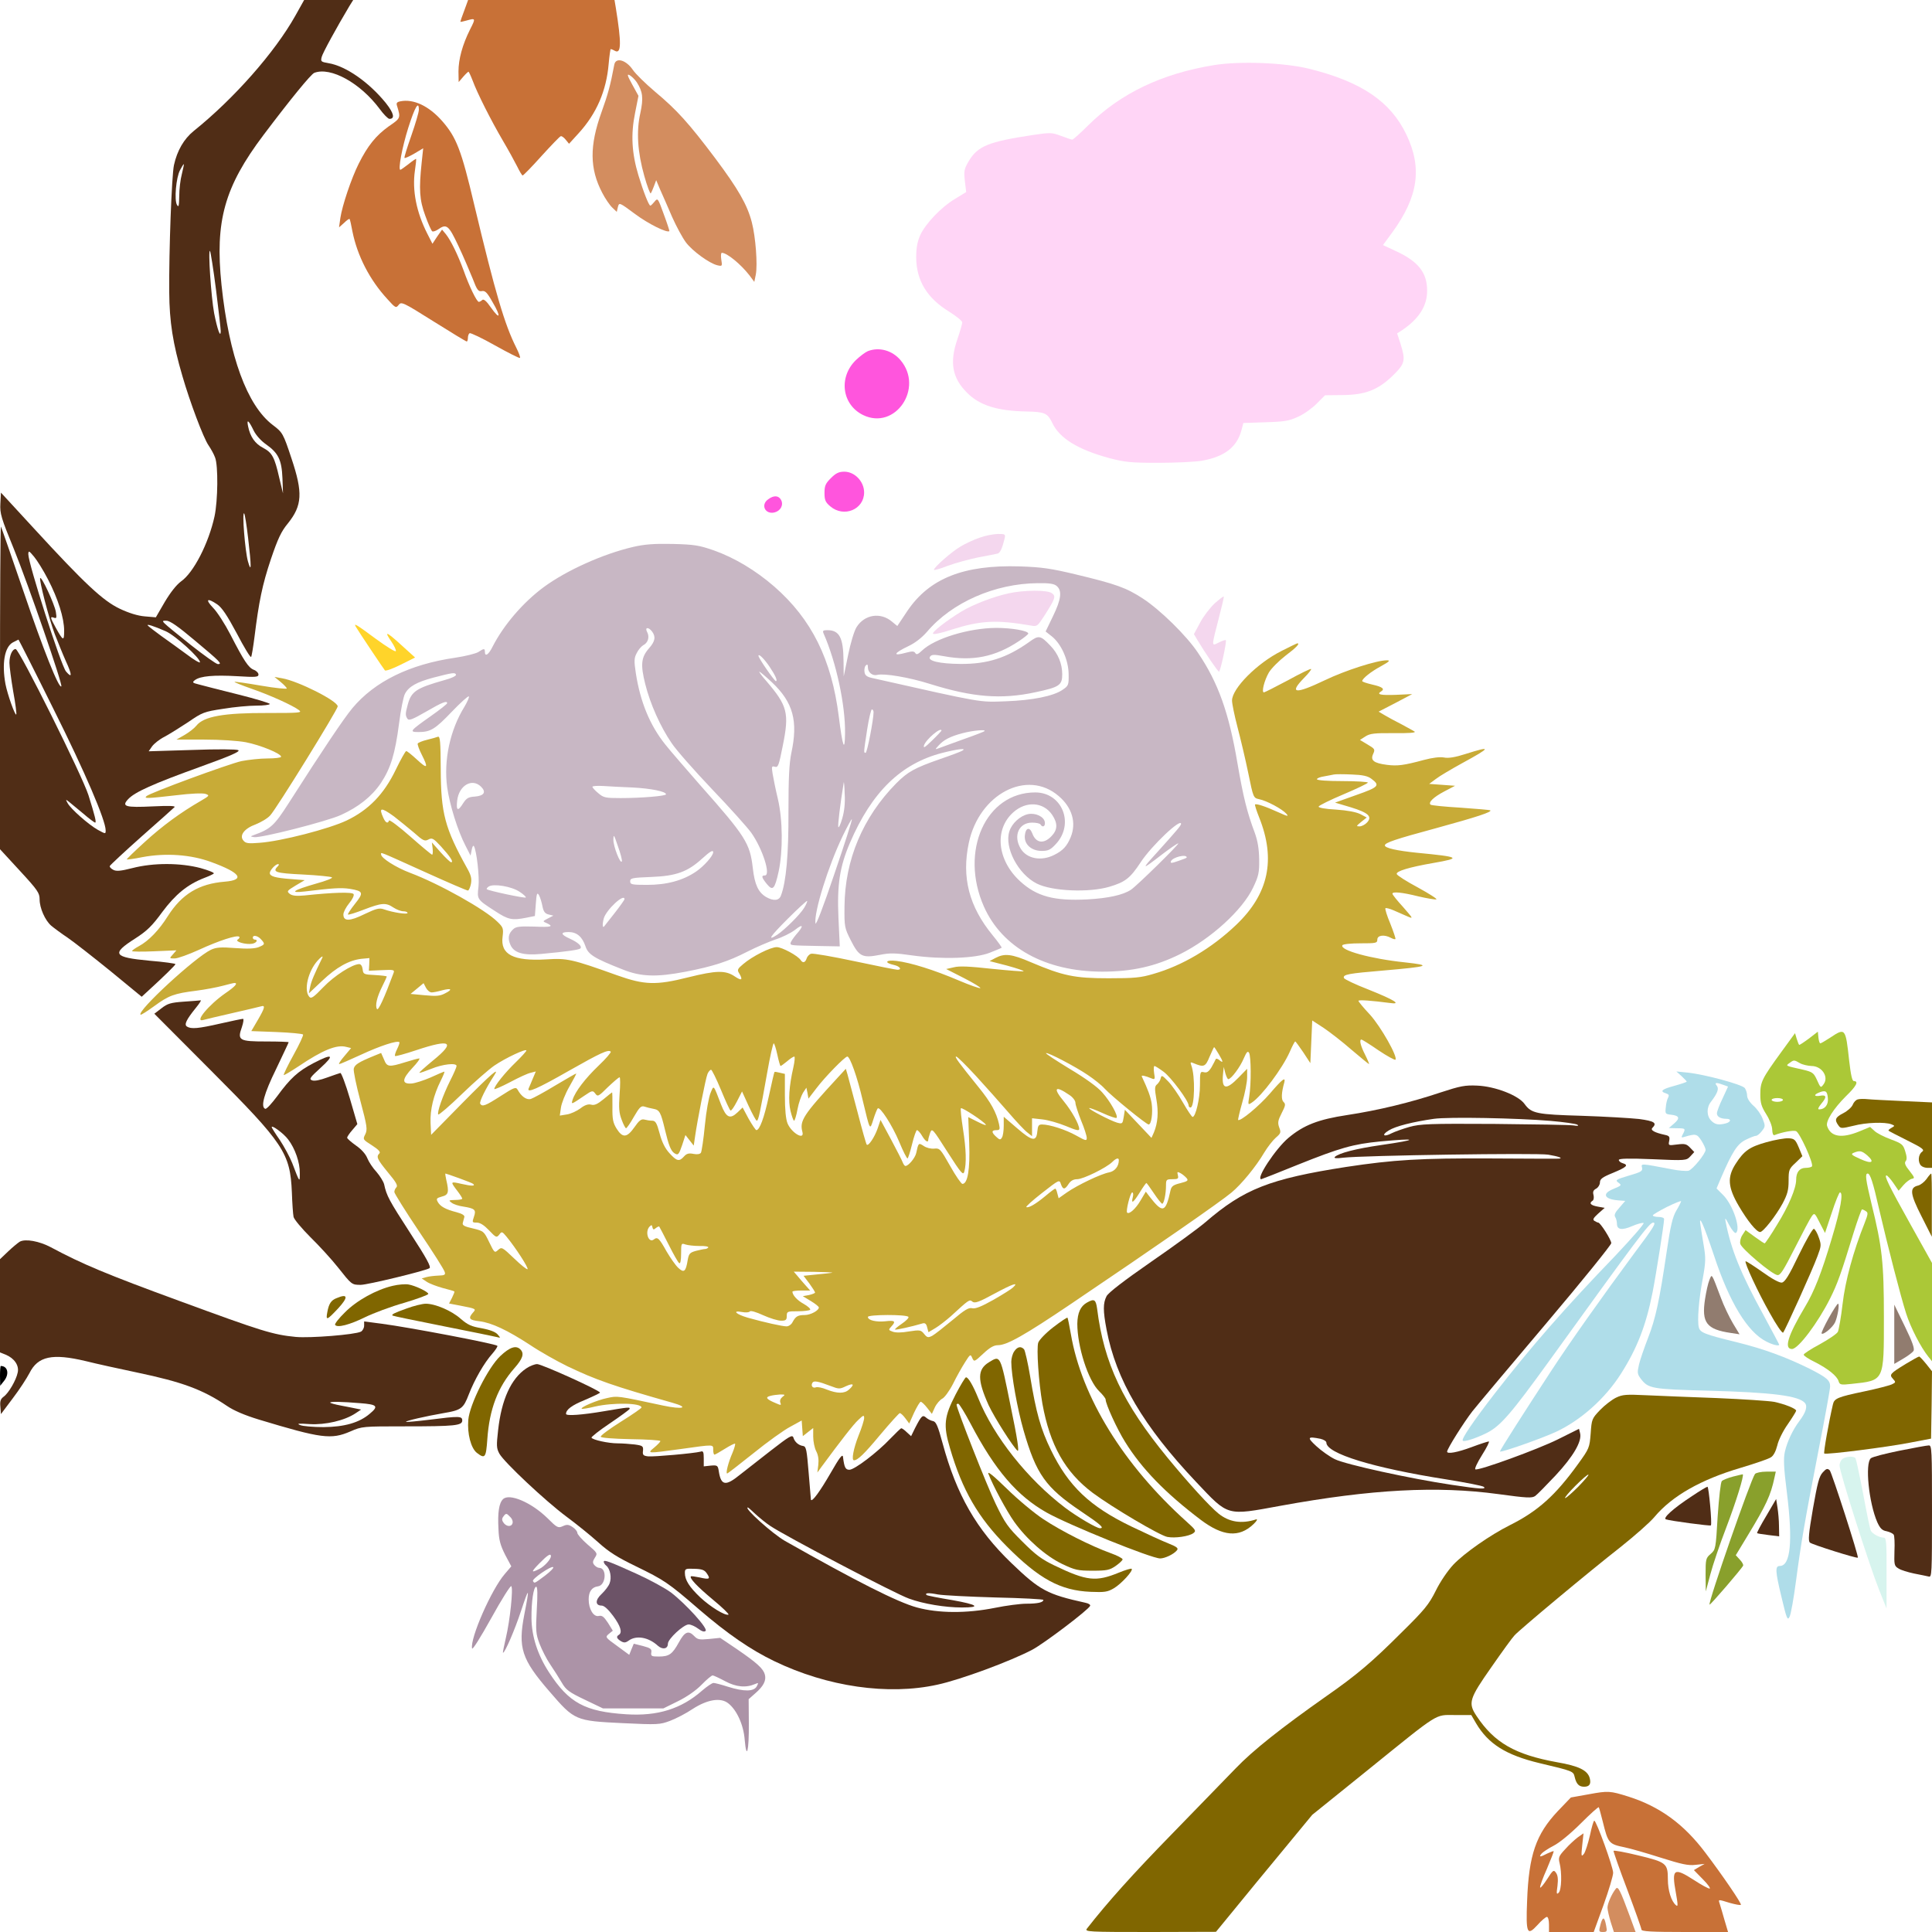 <?xml version="1.0" encoding="UTF-8" standalone="no"?>
<svg
   xmlns:dc="http://purl.org/dc/elements/1.1/"
   xmlns:cc="http://creativecommons.org/ns#"
   xmlns:rdf="http://www.w3.org/1999/02/22-rdf-syntax-ns#"
   xmlns:svg="http://www.w3.org/2000/svg"
   xmlns="http://www.w3.org/2000/svg"
   xmlns:sodipodi="http://sodipodi.sourceforge.net/DTD/sodipodi-0.dtd"
   xmlns:inkscape="http://www.inkscape.org/namespaces/inkscape"
   version="1.0"
   width="1024pt"
   height="1024pt"
   viewBox="0 0 1024 1024"
   preserveAspectRatio="xMidYMid meet"
   id="svg2"
   inkscape:version="0.91 r13725"
   sodipodi:docname="UNADJUSTEDNONRAW_thumb_85b.svg">
  <defs
     id="defs124" />
  <sodipodi:namedview
     pagecolor="#ffffff"
     bordercolor="#666666"
     borderopacity="1"
     objecttolerance="10"
     gridtolerance="10"
     guidetolerance="10"
     inkscape:pageopacity="0"
     inkscape:pageshadow="2"
     inkscape:window-width="1440"
     inkscape:window-height="817"
     id="namedview122"
     showgrid="false"
     inkscape:zoom="0.46171875"
     inkscape:cx="640"
     inkscape:cy="640"
     inkscape:window-x="0"
     inkscape:window-y="1"
     inkscape:window-maximized="1"
     inkscape:current-layer="svg2" />
  <g
     transform="translate(0,1024) scale(0.1,-0.1)"
     fill="#000000"
     stroke="none"
     id="g6">
    <path
       d="M0 8964 l0 -1276 87 -96 c142 -157 495 -498 540 -520 69 -36 124 -51 147 -42 12 4 73 63 135 131 129 139 159 193 187 329 29 145 19 213 -65 428 -97 250 -155 475 -177 695 -8 88 14 620 31 717 15 87 47 177 76 214 12 15 48 45 82 68 74 50 193 167 271 266 67 84 229 319 239 345 6 16 -35 17 -773 17 l-780 0 0 -1276z"
       id="path8"
       style="fill:none" />
    <path
       d="M1565 10156 c-109 -194 -325 -439 -538 -610 -52 -42 -88 -104 -105 -181 -12 -56 -27 -455 -25 -675 1 -154 19 -271 70 -444 39 -135 111 -327 138 -366 13 -19 29 -48 35 -65 17 -43 15 -228 -3 -312 -31 -142 -111 -299 -178 -345 -24 -18 -55 -57 -86 -109 l-47 -81 -58 5 c-38 3 -86 18 -134 41 -88 42 -184 131 -454 425 l-175 190 -3 -58 c-3 -53 4 -76 72 -242 77 -190 260 -719 251 -727 -13 -13 -96 196 -200 502 -64 187 -118 342 -120 345 -3 2 -5 -381 -5 -853 l0 -857 105 -114 c95 -103 105 -118 105 -152 0 -46 29 -111 61 -139 13 -11 53 -41 89 -65 36 -25 138 -105 228 -178 l163 -134 37 34 c83 76 142 134 142 139 0 3 -62 12 -137 18 -193 18 -205 36 -76 118 62 40 89 66 143 140 70 94 134 146 221 180 24 9 48 20 52 24 5 4 -27 17 -70 29 -106 28 -249 29 -361 0 -63 -16 -86 -18 -102 -9 -12 6 -20 15 -18 20 2 5 77 75 168 156 91 80 170 151 175 156 7 7 -31 8 -115 4 -146 -7 -168 -1 -130 39 35 37 130 80 382 171 161 58 213 81 201 88 -9 5 -111 6 -246 1 l-229 -7 18 26 c11 15 40 38 66 51 26 14 82 49 126 78 74 51 84 55 184 70 59 10 139 17 177 17 39 0 71 4 71 9 0 4 -75 27 -167 50 -93 23 -186 47 -208 53 -36 9 -38 11 -21 24 29 21 100 27 223 20 99 -6 113 -5 113 9 0 8 -11 20 -25 25 -28 11 -52 47 -124 187 -29 56 -70 120 -92 142 -43 45 -31 54 22 18 25 -17 52 -57 104 -154 38 -73 72 -129 76 -125 3 4 11 52 18 107 23 185 41 275 87 412 37 109 55 147 90 189 76 95 80 162 19 344 -44 133 -47 138 -100 178 -135 103 -231 363 -271 742 -35 338 15 519 223 795 141 187 251 322 269 329 87 33 244 -54 346 -191 21 -29 45 -53 52 -53 31 0 23 31 -19 84 -91 112 -213 196 -303 211 -41 7 -43 9 -37 33 5 21 79 156 147 270 l20 32 -130 0 -130 0 -47 -84z m-601 -838 c-8 -29 -14 -82 -14 -118 -1 -52 -3 -61 -12 -46 -15 26 -5 144 16 184 9 17 18 32 20 32 2 0 -3 -23 -10 -52z m181 -614 c14 -111 25 -209 25 -220 -1 -38 -18 10 -35 96 -16 85 -33 340 -22 330 3 -3 18 -96 32 -206z m200 -747 c12 -24 39 -54 65 -72 65 -46 83 -82 87 -179 l3 -81 -20 83 c-25 110 -38 133 -85 158 -43 22 -69 59 -80 114 -9 42 3 33 30 -23z m-30 -568 c18 -154 18 -191 -1 -124 -15 53 -32 264 -20 254 4 -4 13 -62 21 -130z m-1061 -219 c54 -104 86 -206 86 -273 0 -57 -5 -55 -44 15 -30 55 -32 62 -10 54 14 -5 15 -1 10 31 -7 41 -75 188 -83 179 -7 -7 45 -210 77 -296 16 -41 42 -106 59 -144 34 -74 34 -94 1 -55 -27 32 -200 572 -200 622 1 20 4 18 30 -13 16 -19 50 -73 74 -120z m779 -325 c134 -112 147 -125 122 -125 -9 0 -73 46 -143 101 -168 135 -162 129 -130 129 19 0 62 -30 151 -105z m-154 49 c51 -23 181 -141 181 -164 0 -6 -33 13 -72 43 -40 29 -100 73 -133 96 -33 24 -64 48 -70 54 -14 13 28 0 94 -29z m-596 -411 c168 -336 277 -591 277 -644 0 -20 0 -20 -42 3 -48 27 -144 111 -160 142 -11 20 -10 20 8 6 10 -8 44 -36 75 -62 31 -27 60 -48 63 -48 8 0 0 33 -35 145 -33 104 -367 775 -386 775 -18 0 -33 -34 -33 -73 0 -19 9 -87 20 -152 12 -65 19 -120 16 -122 -6 -7 -46 105 -57 161 -20 109 -5 197 39 221 15 8 28 14 30 15 1 0 85 -165 185 -367z"
       id="path10"
       style="fill:#502d16" />
    <path
       d="M1851 10115 c-39 -69 -71 -132 -71 -140 0 -17 3 -20 160 -144 l115 -92 66 6 c49 5 75 3 105 -10 77 -32 186 -161 244 -289 33 -71 84 -246 165 -561 95 -370 111 -414 209 -555 24 -36 40 -67 35 -69 -24 -8 -213 72 -297 125 -29 19 -54 34 -57 34 -2 0 -5 -13 -7 -29 l-3 -29 -178 104 c-98 57 -180 104 -183 104 -2 0 -4 -9 -4 -19 0 -40 -20 -29 -101 57 -94 100 -145 180 -185 291 -15 42 -29 78 -30 80 -2 2 -13 -7 -24 -20 -31 -38 -42 -10 -36 96 6 122 41 228 132 402 41 79 74 152 74 164 0 30 -55 102 -103 136 -57 40 -91 53 -135 53 -34 0 -45 -9 -136 -102 -193 -199 -344 -439 -380 -605 -32 -147 -16 -455 34 -653 62 -244 137 -382 253 -465 54 -38 107 -212 107 -347 0 -100 -13 -140 -64 -202 -46 -56 -58 -82 -104 -227 -47 -144 -58 -205 -67 -381 l-7 -127 53 1 c46 0 73 -10 216 -81 90 -45 172 -81 181 -81 27 0 174 110 168 126 -3 7 -55 88 -116 180 -71 106 -108 170 -102 176 14 14 68 -11 142 -66 l64 -47 17 22 17 23 39 -26 c21 -15 72 -56 113 -92 84 -74 90 -75 224 -56 95 14 155 49 222 131 204 250 454 400 775 465 120 24 296 15 403 -20 177 -60 326 -158 435 -287 52 -63 122 -119 146 -119 7 0 36 -7 64 -17 l51 -16 35 40 c19 22 48 46 65 53 29 12 97 10 131 -4 11 -5 31 15 75 75 124 173 225 260 382 328 55 24 84 31 119 29 60 -4 71 -20 57 -87 -6 -28 -10 -51 -10 -51 13 0 499 -95 541 -105 106 -28 197 -86 345 -219 l64 -58 36 39 c19 22 55 63 79 92 39 48 94 91 114 91 14 0 7 -74 -14 -149 -23 -80 -24 -76 27 -107 17 -10 17 -17 -10 -133 -15 -67 -25 -125 -22 -129 4 -3 28 15 54 40 105 102 210 168 331 209 52 18 111 25 111 13 0 -19 -31 -51 -115 -119 -52 -43 -94 -80 -91 -82 2 -2 56 14 119 36 63 23 118 41 121 41 3 0 6 -16 6 -36 0 -30 3 -35 18 -29 9 3 87 25 172 47 186 49 259 53 314 19 21 -13 34 -27 29 -31 -4 -4 -59 -24 -120 -45 -62 -20 -113 -38 -113 -41 0 -2 13 -10 29 -18 22 -12 49 -14 114 -9 84 6 147 -6 147 -28 0 -14 -70 -56 -142 -84 l-67 -27 71 -58 c83 -68 93 -82 78 -110 -13 -24 -38 -25 -137 -6 -40 7 -73 10 -73 6 0 -5 9 -12 21 -15 20 -7 20 -8 -6 -35 l-28 -29 26 -6 c32 -9 287 29 387 56 41 12 104 24 139 27 l65 5 -23 -32 c-26 -37 -64 -66 -143 -110 -59 -33 -73 -51 -40 -51 10 0 21 -3 25 -6 14 -14 -26 -65 -71 -91 l-47 -28 152 -5 c83 -3 154 -8 158 -12 10 -9 -11 -43 -42 -67 -14 -12 -104 -46 -200 -77 -95 -30 -173 -59 -173 -62 0 -4 36 -15 81 -24 86 -18 109 -30 109 -58 0 -21 -23 -32 -135 -60 -49 -12 -97 -24 -105 -27 -9 -2 17 -24 65 -55 80 -50 135 -95 135 -109 0 -16 -67 -26 -116 -18 -78 13 -77 13 -54 -32 29 -56 24 -84 -15 -83 -16 0 -43 4 -59 9 l-29 8 6 -40 c11 -65 -9 -83 -96 -84 -117 -1 -37 -18 130 -27 155 -9 185 -19 147 -51 -12 -9 -77 -30 -145 -45 -190 -43 -180 -35 -104 -84 65 -43 84 -73 71 -108 -5 -14 -17 -16 -71 -12 l-64 6 26 -47 c15 -25 30 -50 34 -56 14 -20 59 -157 59 -181 0 -34 -25 -40 -68 -18 -21 10 -40 20 -44 22 -5 2 -8 -15 -8 -37 0 -65 -14 -59 -178 76 l-127 104 -7 -38 c-3 -21 -9 -77 -13 -126 -9 -109 -31 -114 -80 -19 -20 40 -24 38 -36 -20 -5 -24 -12 -51 -15 -60 -3 -11 0 -18 8 -18 39 -1 39 -16 4 -100 -20 -46 -34 -85 -32 -87 2 -2 33 10 70 26 99 45 158 60 280 71 145 14 281 47 458 112 101 37 156 52 188 51 61 -1 203 -60 294 -121 72 -48 76 -49 167 -55 256 -17 399 -20 429 -7 39 16 40 51 3 79 l-28 20 73 32 c39 18 72 36 72 39 0 4 -11 13 -25 20 l-26 14 23 13 c29 16 246 17 317 2 27 -6 75 -26 106 -45 32 -19 59 -34 60 -34 2 0 8 15 15 34 6 18 34 65 63 104 29 39 64 90 78 114 14 25 41 51 63 63 37 20 38 20 51 1 14 -19 16 -18 55 9 23 16 43 32 46 37 3 4 12 8 20 8 9 0 14 -11 14 -35 0 -35 1 -36 33 -31 17 3 52 7 77 8 l45 3 3 -113 c3 -112 3 -112 27 -112 31 0 33 -27 5 -89 -11 -24 -19 -45 -18 -46 2 -1 85 -5 186 -9 l182 -6 0 2905 0 2905 -3466 0 -3467 0 6 -92 c10 -167 66 -277 181 -362 91 -66 279 -264 358 -376 150 -211 206 -375 195 -565 -7 -110 -26 -196 -45 -203 -7 -2 -27 29 -48 72 -20 41 -47 82 -60 91 -23 15 -24 15 -24 -10 0 -15 -7 -28 -17 -32 -26 -10 -121 46 -198 116 -56 51 -97 78 -203 128 -106 51 -137 62 -148 52 -11 -9 -20 -7 -41 6 -97 64 -162 209 -163 363 0 34 -4 62 -10 62 -5 0 -23 -13 -40 -30 -21 -20 -41 -30 -61 -30 -25 0 -49 -17 -127 -90 -52 -49 -103 -90 -112 -90 -12 0 -30 30 -59 99 -42 97 -133 269 -193 364 l-31 49 -23 -37 -22 -37 -16 31 c-26 49 -29 110 -12 201 9 47 19 95 22 108 5 18 2 22 -15 22 -24 0 -24 7 14 123 l21 67 -257 0 -257 0 -71 -125z m5163 -205 c169 -43 344 -155 432 -277 74 -104 97 -181 92 -319 -4 -120 -21 -175 -83 -278 -19 -32 -35 -62 -35 -67 0 -4 24 -24 54 -44 138 -91 168 -250 72 -383 -17 -24 -41 -57 -54 -75 -20 -28 -22 -38 -16 -97 7 -78 -6 -112 -58 -152 -80 -61 -230 -118 -311 -118 -20 0 -57 -13 -88 -30 -131 -73 -197 -100 -277 -113 -82 -14 -83 -14 -140 -75 -69 -73 -115 -95 -249 -116 -201 -32 -421 -16 -581 43 -100 36 -154 70 -222 141 l-55 57 -85 6 c-291 19 -446 205 -385 462 l14 60 -78 72 c-105 97 -135 160 -129 276 5 119 36 179 143 282 84 80 86 81 96 145 17 107 59 156 176 203 115 46 189 60 318 59 136 -2 122 -7 263 101 179 138 385 221 647 261 17 2 128 2 247 0 171 -3 232 -9 292 -24z m-2285 -1489 c74 -38 131 -124 131 -199 0 -95 -75 -199 -160 -222 -92 -25 -198 19 -235 97 -22 46 -24 154 -3 203 48 114 171 170 267 121z m-179 -664 c59 -29 79 -154 33 -215 -25 -34 -86 -55 -134 -47 -126 21 -168 148 -79 237 35 35 42 38 96 38 33 0 70 -6 84 -13z m-399 -126 c18 -14 24 -29 24 -61 0 -79 -87 -119 -142 -64 -70 70 41 188 118 125z"
       id="path12"
       style="fill:none" />
    <path
       d="M6435 9895 c-277 -45 -495 -149 -667 -319 -42 -42 -80 -76 -85 -76 -4 0 -31 9 -60 20 -48 18 -57 18 -145 5 -240 -36 -296 -59 -344 -140 -24 -41 -26 -52 -20 -105 l7 -58 -59 -36 c-74 -44 -157 -132 -185 -193 -15 -35 -21 -67 -21 -118 1 -122 57 -215 175 -287 38 -24 69 -49 69 -57 0 -8 -12 -49 -26 -90 -42 -122 -27 -205 52 -283 66 -67 161 -96 314 -99 96 -2 112 -8 137 -60 38 -82 137 -142 302 -187 85 -22 115 -25 261 -25 91 0 194 5 230 11 120 21 186 72 210 162 l10 38 118 4 c101 3 125 7 174 30 31 14 75 46 98 70 l43 43 91 1 c123 1 189 27 268 103 65 64 69 79 41 169 l-18 55 25 16 c90 60 135 130 134 211 0 94 -46 153 -161 207 l-73 34 50 68 c137 189 159 340 74 518 -84 175 -238 280 -517 349 -131 32 -365 41 -502 19z"
       id="path14"
       style="fill:#ffd5f6" />
    <path
       d="M4600 8379 c-14 -6 -42 -27 -63 -47 -94 -91 -75 -237 38 -292 170 -82 323 143 198 291 -44 52 -113 71 -173 48z"
       id="path16"
       style="fill:#ff55dd" />
    <path
       d="M4404 7706 c-29 -29 -34 -41 -34 -79 0 -38 5 -49 31 -71 72 -61 179 -16 179 74 0 58 -50 110 -105 110 -29 0 -45 -8 -71 -34z"
       id="path18"
       style="fill:#ff55dd" />
    <path
       d="M4072 7594 c-42 -29 -17 -82 33 -70 32 8 49 39 35 66 -13 24 -38 26 -68 4z"
       id="path20"
       style="fill:#ff55dd" />
    <path
       d="M2461 10185 c-12 -31 -21 -58 -21 -60 0 -2 15 1 32 6 50 14 50 13 19 -48 -40 -80 -61 -157 -61 -222 l1 -56 24 28 c13 15 26 27 28 27 2 0 12 -21 22 -47 25 -68 98 -212 160 -318 29 -49 63 -111 76 -137 13 -27 26 -48 29 -48 4 0 49 46 100 103 51 56 97 104 102 105 5 2 16 -6 26 -18 l18 -22 51 56 c95 104 147 225 159 367 4 44 9 79 11 79 2 0 13 -4 23 -10 33 -17 34 43 4 228 l-7 42 -388 0 -388 0 -20 -55z"
       id="path22"
       style="fill:#c87137" />
    <path
       d="M3256 9898 c-21 -112 -34 -158 -68 -253 -64 -178 -63 -299 4 -427 16 -31 40 -66 53 -78 l24 -23 6 26 c7 25 7 25 92 -38 70 -52 169 -101 181 -90 1 1 -12 42 -30 90 -31 86 -32 87 -49 66 -9 -11 -19 -21 -22 -21 -8 0 -37 74 -63 160 -36 119 -41 218 -18 331 l18 91 -33 60 c-27 49 -29 58 -13 49 10 -6 27 -22 37 -37 32 -50 36 -84 19 -163 -22 -97 -15 -207 21 -334 15 -54 31 -95 34 -92 3 4 11 21 17 38 l12 32 21 -50 c12 -27 41 -92 63 -144 23 -52 56 -112 73 -135 34 -46 125 -112 167 -122 26 -6 27 -5 21 30 -3 20 -2 36 3 36 27 0 100 -60 146 -119 l26 -35 8 39 c10 53 -1 199 -21 276 -24 94 -73 178 -194 340 -140 186 -203 256 -318 352 -52 44 -105 96 -119 117 -35 52 -90 68 -98 28z"
       id="path24"
       style="fill:#d38d5f" />
    <path
       d="M2122 9703 c-19 -4 -23 -9 -17 -26 19 -63 19 -63 -45 -107 -67 -48 -111 -102 -159 -198 -39 -78 -87 -221 -97 -287 l-7 -50 27 24 c14 14 27 23 29 20 2 -2 9 -32 15 -66 26 -129 91 -256 185 -358 43 -48 46 -49 60 -31 14 18 22 15 184 -87 94 -59 173 -107 177 -107 3 0 6 9 6 19 0 11 4 22 9 25 5 3 66 -26 135 -65 70 -39 129 -69 132 -66 3 3 -6 27 -20 55 -61 121 -110 286 -222 755 -69 293 -95 359 -170 445 -71 81 -153 119 -222 105z m98 -45 c0 -13 -18 -74 -40 -137 -22 -63 -39 -116 -36 -118 2 -3 26 8 52 23 l47 28 -8 -75 c-15 -142 -12 -198 19 -282 15 -42 32 -80 37 -83 5 -3 19 2 31 10 45 32 56 22 107 -86 27 -57 60 -135 76 -174 23 -61 30 -70 48 -67 18 4 29 -7 58 -59 46 -78 40 -97 -9 -28 -24 35 -39 47 -46 40 -5 -5 -14 -10 -18 -10 -11 0 -51 82 -81 167 -31 84 -67 158 -94 192 l-20 24 -26 -37 -25 -38 -27 53 c-58 114 -81 230 -66 334 5 33 8 61 6 63 -1 1 -19 -11 -40 -28 -21 -16 -40 -30 -43 -30 -13 0 9 118 42 223 35 110 56 146 56 95z"
       id="path26"
       style="fill:#c87137" />
    <path
       d="M5192 7390 c-30 -10 -75 -31 -100 -46 -48 -28 -142 -111 -142 -124 0 -4 33 5 73 21 41 15 114 35 163 45 49 9 95 18 102 20 13 4 24 28 36 77 6 26 5 27 -36 27 -24 -1 -67 -9 -96 -20z"
       id="path28"
       style="fill:#f4d7ee" />
    <path
       d="M3355 7341 c-159 -37 -352 -124 -472 -212 -110 -81 -213 -201 -272 -316 -21 -43 -41 -56 -41 -28 0 19 -5 19 -35 -1 -13 -8 -68 -22 -122 -30 -242 -35 -427 -126 -545 -267 -48 -58 -156 -219 -338 -504 -77 -120 -96 -137 -185 -169 -19 -7 -19 -8 2 -11 34 -6 384 83 459 117 95 43 165 99 213 170 52 79 75 154 96 315 9 71 23 142 31 157 20 39 62 63 153 87 101 26 113 28 118 15 2 -6 -24 -19 -59 -28 -152 -43 -178 -60 -197 -131 -13 -48 -13 -56 -2 -74 8 -12 26 -5 99 37 86 50 112 60 112 45 -1 -5 -39 -35 -86 -68 -112 -79 -117 -85 -66 -85 64 0 88 15 177 108 46 48 86 84 90 81 3 -4 -8 -29 -24 -56 -76 -123 -110 -283 -91 -425 13 -93 56 -231 97 -310 l27 -53 6 30 c3 17 8 26 12 20 14 -24 30 -162 24 -215 -8 -67 -8 -67 88 -129 70 -46 90 -50 166 -35 l45 9 5 65 c4 56 7 62 17 45 6 -11 14 -37 18 -58 6 -29 13 -39 33 -44 l25 -6 -29 -15 c-29 -15 -29 -15 -6 -25 39 -18 24 -22 -69 -18 -74 2 -94 0 -109 -14 -25 -23 -30 -47 -15 -82 18 -43 67 -58 164 -49 139 13 200 22 207 29 11 11 -12 32 -56 52 -49 22 -51 35 -6 35 43 0 72 -25 89 -75 14 -44 46 -64 199 -124 95 -38 177 -41 333 -11 144 28 225 54 326 106 47 24 115 53 150 65 35 11 81 34 102 50 45 36 49 23 7 -24 -16 -19 -30 -40 -30 -46 0 -12 -2 -12 153 -15 l108 -2 -7 151 c-8 177 7 272 61 398 116 270 271 421 491 477 83 21 131 26 104 11 -8 -5 -61 -25 -117 -44 -137 -48 -171 -67 -233 -129 -177 -180 -272 -405 -274 -653 -1 -107 0 -113 34 -180 43 -85 61 -94 153 -76 54 11 82 10 173 -3 159 -22 332 -16 409 14 33 13 62 25 64 27 2 1 -19 31 -47 65 -126 153 -166 308 -127 491 55 259 309 392 476 248 72 -61 95 -142 64 -218 -20 -48 -41 -71 -87 -94 -69 -35 -145 -21 -178 33 -41 68 -10 138 60 138 21 0 42 -4 45 -10 11 -18 26 -10 23 12 -4 30 -50 51 -89 43 -42 -9 -86 -49 -99 -91 -28 -85 46 -227 145 -277 81 -41 277 -49 385 -17 84 25 110 45 166 130 57 87 215 237 214 203 -1 -9 -21 -33 -130 -154 -83 -91 -80 -92 30 -7 42 32 80 58 85 58 10 0 -220 -226 -251 -246 -42 -28 -122 -45 -231 -51 -177 -9 -269 16 -357 97 -121 112 -137 273 -36 364 69 62 160 56 207 -13 30 -45 29 -79 -4 -113 -41 -43 -83 -37 -102 16 -14 35 -35 29 -39 -12 -5 -46 34 -82 89 -82 35 0 47 6 74 35 102 107 36 275 -108 275 -262 0 -402 -311 -272 -605 97 -218 326 -344 626 -345 159 0 283 28 414 93 163 81 331 234 387 353 29 61 33 79 32 149 -1 57 -8 98 -23 140 -42 112 -61 190 -92 369 -45 267 -102 428 -210 587 -60 90 -200 227 -292 287 -88 57 -140 76 -357 128 -130 31 -177 38 -295 42 -297 9 -478 -63 -595 -235 l-54 -81 -28 23 c-61 52 -146 38 -188 -29 -13 -21 -32 -85 -45 -149 l-23 -112 -1 81 c-1 125 -22 164 -86 164 -22 0 -26 -3 -20 -17 67 -152 116 -380 114 -529 -1 -106 -13 -73 -33 87 -38 304 -144 517 -342 690 -99 86 -211 153 -321 192 -78 27 -103 31 -218 34 -100 2 -149 -2 -210 -16z m2247 -208 c28 -25 22 -71 -21 -159 l-39 -81 33 -26 c50 -40 88 -125 89 -200 1 -58 -1 -62 -32 -83 -49 -34 -162 -56 -302 -61 -141 -5 -111 -11 -710 124 -26 6 -36 14 -38 32 -2 13 1 28 7 34 8 8 11 5 11 -10 0 -27 25 -47 50 -40 36 9 169 -13 279 -48 227 -71 378 -83 559 -44 127 27 142 37 142 95 0 56 -22 110 -63 152 -53 55 -61 57 -114 18 -119 -84 -220 -116 -363 -115 -110 1 -175 16 -161 38 8 12 20 13 74 3 152 -28 272 -4 399 81 27 18 48 35 48 39 0 15 -88 30 -170 30 -146 -1 -326 -56 -393 -120 -21 -20 -30 -24 -36 -13 -6 10 -17 10 -47 2 -75 -21 -70 -4 12 35 34 16 70 44 97 75 132 156 360 256 586 258 65 1 89 -3 103 -16z m-2146 -240 c21 -28 16 -53 -16 -89 -42 -48 -46 -86 -20 -190 26 -104 80 -226 140 -313 23 -35 119 -144 213 -243 95 -99 189 -204 209 -232 60 -85 105 -226 72 -226 -20 0 -18 -10 10 -45 32 -39 42 -29 63 66 23 108 22 273 -4 384 -12 50 -24 110 -28 134 -6 39 -5 42 12 37 17 -5 21 6 42 112 35 173 25 211 -87 342 -24 27 -41 50 -37 50 3 0 34 -26 67 -57 112 -106 139 -205 102 -375 -11 -55 -15 -130 -15 -308 1 -226 -12 -375 -40 -447 -10 -27 -39 -30 -79 -7 -41 25 -60 65 -70 153 -15 131 -37 167 -281 442 -74 85 -157 180 -182 212 -82 102 -133 225 -157 379 -10 66 -9 81 5 107 8 17 24 35 34 41 26 13 35 44 21 70 -14 26 7 28 26 3z m623 -187 c31 -46 44 -76 33 -76 -8 1 -92 122 -92 134 0 14 30 -15 59 -58z m551 -241 c0 -39 -34 -215 -42 -215 -11 0 -11 -2 8 123 9 59 21 107 25 107 5 0 9 -7 9 -15z m360 -98 c0 -1 -22 -25 -49 -51 -37 -36 -48 -44 -44 -28 8 31 93 103 93 79z m228 -2 c-2 -3 -54 -23 -114 -44 -60 -22 -118 -43 -129 -47 -20 -7 -20 -7 0 15 26 29 61 48 127 65 52 14 126 21 116 11z m-754 -463 c-9 -32 -19 -52 -21 -45 -3 10 10 120 29 236 1 7 4 -21 5 -61 3 -49 -2 -93 -13 -130z m-1914 168 c28 -28 16 -48 -33 -52 -35 -2 -45 -9 -62 -35 -28 -45 -38 -41 -32 13 9 81 79 122 127 74z m805 -4 c95 -5 175 -21 175 -36 0 -9 -131 -20 -241 -20 -80 0 -90 2 -118 26 -17 14 -31 29 -31 34 0 4 26 6 58 4 31 -2 102 -6 157 -8z m1067 -459 c-59 -175 -98 -276 -100 -261 -8 61 68 304 144 462 25 52 47 92 49 90 3 -2 -39 -133 -93 -291z m-1126 68 c-7 -19 -46 80 -45 115 1 31 3 27 24 -35 14 -38 23 -74 21 -80z m484 48 c0 -19 -49 -74 -90 -102 -70 -48 -156 -71 -261 -71 -80 0 -89 2 -89 19 0 17 11 19 113 23 130 5 191 27 267 96 44 40 60 49 60 35z m2510 -28 c0 -2 -20 -10 -44 -18 -37 -13 -44 -13 -40 -2 9 22 84 40 84 20z m-3537 -181 c22 -14 36 -28 34 -31 -6 -5 -198 36 -207 44 -2 2 2 9 10 14 25 17 121 1 163 -27z m557 -40 c0 -3 -23 -36 -52 -73 -29 -36 -53 -68 -55 -70 -10 -13 -11 10 -3 41 13 46 110 136 110 102z m952 -46 c-22 -36 -102 -115 -142 -142 -57 -37 -39 -10 55 84 54 54 101 97 103 95 2 -2 -5 -19 -16 -37z"
       id="path30"
       style="fill:#c8b7c4" />
    <path
       d="M5345 7095 c-81 -18 -188 -59 -249 -96 -79 -48 -157 -109 -151 -118 3 -5 46 4 96 21 158 50 239 54 426 22 29 -6 33 -2 68 52 58 91 63 104 40 120 -24 18 -148 17 -230 -1z"
       id="path32"
       style="fill:#f4d7ee" />
    <path
       d="M6437 7041 c-24 -23 -59 -68 -76 -101 l-33 -61 19 -32 c40 -67 108 -167 114 -167 7 0 42 160 36 167 -3 2 -19 -3 -36 -12 -29 -15 -31 -14 -31 2 0 10 14 67 30 127 16 61 28 112 26 114 -3 2 -24 -15 -49 -37z"
       id="path34"
       style="fill:#f4d7ee" />
    <path
       d="M1886 6918 c15 -26 147 -223 154 -231 4 -5 42 9 84 30 l76 38 -75 68 c-79 72 -91 75 -49 14 14 -21 24 -42 22 -48 -2 -6 -50 24 -106 65 -104 77 -119 86 -106 64z"
       id="path36"
       style="fill:#ffd42a" />
    <path
       d="M6791 6789 c-128 -64 -261 -198 -261 -262 0 -17 13 -80 29 -141 16 -61 42 -170 57 -243 27 -132 27 -132 58 -139 40 -8 120 -51 143 -76 15 -17 9 -16 -42 7 -68 31 -117 47 -123 41 -2 -3 8 -34 22 -69 89 -223 50 -405 -122 -569 -130 -124 -285 -216 -439 -260 -67 -20 -101 -23 -238 -23 -181 0 -241 13 -411 85 -102 44 -139 48 -187 23 l-32 -17 93 -24 c51 -14 90 -27 87 -30 -2 -2 -78 4 -167 13 -119 13 -174 16 -203 8 l-40 -9 94 -48 c51 -26 90 -50 87 -53 -3 -3 -55 15 -116 41 -129 55 -253 94 -329 103 -58 7 -67 -10 -11 -22 30 -7 42 -25 17 -25 -8 0 -109 20 -226 45 -117 25 -221 43 -232 40 -10 -3 -21 -15 -24 -26 -7 -21 -20 -25 -31 -8 -14 23 -99 69 -127 69 -33 0 -129 -48 -178 -90 -30 -25 -33 -31 -21 -49 21 -36 13 -41 -24 -16 -49 33 -97 32 -246 -5 -171 -43 -232 -41 -378 11 -240 86 -264 91 -375 84 -175 -10 -244 26 -231 121 5 43 3 49 -27 78 -65 65 -309 202 -464 260 -74 28 -153 78 -153 97 0 13 -22 22 237 -95 117 -53 217 -96 223 -96 5 0 12 16 16 35 5 28 1 46 -20 83 -118 212 -139 291 -140 525 -1 146 -3 176 -15 172 -7 -3 -33 -10 -57 -16 -25 -6 -47 -15 -50 -20 -2 -4 7 -31 21 -58 37 -73 31 -79 -25 -27 -27 25 -53 46 -57 45 -4 0 -29 -44 -55 -98 -63 -131 -144 -214 -261 -270 -93 -44 -347 -110 -461 -118 -60 -5 -74 -3 -86 12 -23 27 5 64 66 86 27 11 62 31 76 47 32 33 358 561 358 578 0 29 -211 135 -295 149 l-40 7 33 -27 c17 -14 32 -30 32 -34 0 -4 -62 2 -137 15 -75 13 -138 22 -140 20 -2 -2 38 -18 89 -36 99 -34 220 -89 253 -114 18 -14 3 -15 -165 -15 -234 1 -340 -18 -379 -67 -10 -13 -38 -35 -62 -49 l-44 -25 147 0 c85 0 178 -6 221 -14 77 -15 187 -60 187 -77 0 -5 -33 -9 -72 -9 -40 0 -102 -7 -138 -14 -68 -15 -487 -169 -504 -186 -13 -13 1 -13 158 5 81 10 141 12 156 7 22 -8 20 -10 -26 -37 -106 -61 -203 -132 -297 -218 -54 -49 -97 -91 -95 -92 2 -2 39 3 83 12 123 23 258 14 367 -27 153 -56 179 -94 70 -103 -138 -11 -228 -66 -302 -182 -47 -75 -102 -132 -154 -160 -20 -11 -36 -22 -36 -26 0 -3 53 -4 117 -1 l118 5 -19 -22 c-19 -21 -19 -21 10 -21 16 0 74 21 129 46 104 48 202 80 213 69 4 -3 0 -10 -8 -15 -17 -11 44 -28 77 -22 23 4 33 22 13 22 -5 0 -10 5 -10 10 0 16 26 11 43 -8 23 -25 22 -28 -12 -42 -21 -8 -58 -10 -124 -5 -77 6 -101 4 -129 -9 -84 -40 -393 -325 -373 -344 2 -3 35 18 72 45 78 57 105 67 223 82 47 6 110 18 140 26 30 8 58 15 63 15 20 0 2 -20 -48 -54 -88 -61 -168 -157 -117 -142 9 3 78 19 152 36 74 17 143 33 153 36 25 8 21 -8 -17 -73 l-34 -58 133 -5 c74 -3 137 -9 141 -13 4 -3 -19 -52 -50 -108 -31 -56 -54 -104 -52 -107 2 -2 37 19 78 46 129 87 203 117 254 103 l25 -6 -36 -43 c-20 -23 -32 -42 -27 -42 5 0 57 23 116 50 99 46 192 77 203 66 2 -2 -3 -18 -12 -36 -9 -18 -14 -34 -11 -37 2 -3 53 11 113 31 183 61 210 44 88 -55 -41 -34 -74 -63 -72 -65 2 -2 30 8 63 21 60 25 134 33 134 15 0 -6 -15 -41 -34 -78 -39 -78 -71 -170 -63 -179 4 -3 60 45 125 108 65 63 143 131 172 151 60 41 170 92 170 80 0 -4 -25 -32 -56 -62 -58 -56 -114 -126 -114 -142 0 -4 37 12 83 36 45 24 94 47 110 50 l27 7 -16 -38 c-9 -21 -18 -44 -22 -52 -11 -27 46 -2 216 95 164 93 207 113 219 100 4 -3 -25 -37 -64 -74 -71 -68 -124 -137 -138 -181 -8 -26 -9 -27 63 22 41 28 44 28 57 11 13 -18 17 -16 67 34 30 28 57 52 62 52 4 0 4 -41 0 -90 -5 -73 -3 -99 11 -135 9 -25 20 -45 23 -45 4 0 23 27 42 61 29 50 38 59 55 54 11 -4 32 -9 48 -12 33 -6 39 -17 62 -113 19 -80 31 -110 49 -122 20 -13 24 -9 42 44 l17 52 22 -28 22 -28 7 48 c12 85 56 308 66 332 5 12 14 22 19 22 4 0 28 -48 52 -106 24 -58 46 -107 51 -110 4 -3 19 19 34 48 l27 53 35 -77 c20 -43 39 -78 43 -78 9 0 17 40 55 253 15 86 31 157 35 157 3 0 12 -27 19 -60 7 -33 15 -60 17 -60 3 0 18 11 35 25 16 14 33 25 38 25 4 0 2 -26 -5 -57 -23 -100 -28 -178 -15 -232 7 -28 15 -51 19 -51 3 0 12 27 18 61 6 33 20 72 29 87 l18 27 6 -29 5 -29 43 56 c43 57 150 167 163 167 14 0 53 -109 81 -230 40 -166 38 -163 57 -103 9 29 20 55 23 58 12 12 77 -89 114 -177 20 -49 40 -88 44 -88 3 0 14 34 24 75 10 41 22 75 26 75 5 0 17 -13 27 -30 17 -29 33 -39 33 -21 0 5 5 22 10 37 10 26 13 22 92 -102 73 -114 83 -125 89 -104 12 43 10 118 -7 226 -9 58 -14 107 -11 110 6 6 122 -70 132 -87 4 -6 -16 1 -43 15 l-50 25 5 -137 c5 -140 -8 -217 -36 -217 -6 0 -36 43 -65 95 -51 90 -55 95 -84 92 -17 -2 -42 4 -56 14 -28 18 -28 17 -40 -38 -6 -26 -41 -68 -57 -68 -4 0 -10 8 -14 18 -3 9 -31 64 -62 122 l-56 104 -16 -47 c-16 -45 -48 -93 -57 -84 -3 2 -25 80 -49 173 -25 93 -49 183 -53 199 l-9 30 -46 -50 c-180 -195 -200 -226 -184 -285 12 -46 -58 -5 -79 46 -9 22 -14 73 -14 148 l0 114 -26 6 c-15 4 -28 6 -29 4 -2 -2 -15 -59 -30 -128 -25 -116 -49 -180 -66 -180 -4 0 -22 27 -41 60 l-32 60 -27 -26 c-40 -38 -60 -28 -87 41 -42 109 -38 105 -56 62 -9 -21 -23 -98 -30 -171 -7 -74 -17 -139 -21 -146 -5 -7 -19 -10 -39 -6 -25 5 -37 2 -51 -14 -25 -28 -38 -25 -77 18 -23 25 -40 59 -52 105 -15 56 -22 67 -40 67 -11 0 -30 3 -41 6 -16 4 -28 -5 -52 -40 -40 -57 -63 -59 -95 -8 -19 31 -23 50 -22 115 0 42 0 77 -2 77 -1 0 -21 -16 -45 -36 -32 -26 -48 -34 -66 -29 -16 4 -34 -2 -57 -20 -19 -14 -51 -29 -72 -32 l-37 -6 6 42 c3 23 23 74 45 112 22 38 38 69 36 69 -3 0 -53 -29 -112 -64 -59 -36 -117 -67 -129 -71 -22 -6 -50 13 -70 50 -9 15 -19 11 -89 -34 -81 -52 -98 -59 -109 -41 -6 9 31 84 73 148 35 53 -14 11 -168 -145 l-165 -168 -3 63 c-3 70 16 148 54 224 13 26 22 48 19 48 -3 0 -36 -14 -73 -31 -37 -16 -83 -31 -102 -32 -52 -3 -50 23 6 83 26 27 42 50 36 50 -6 0 -39 -9 -74 -20 -87 -27 -97 -26 -113 15 l-15 34 -37 -15 c-83 -34 -103 -47 -108 -68 -3 -11 13 -88 35 -171 36 -135 38 -152 26 -177 -14 -27 -13 -28 36 -59 34 -22 46 -35 39 -42 -18 -18 -13 -30 45 -101 42 -50 54 -70 45 -79 -6 -6 -11 -17 -11 -25 0 -7 59 -102 131 -209 73 -108 134 -204 136 -215 5 -15 -1 -18 -33 -19 -22 -1 -50 -4 -64 -8 l-25 -7 27 -18 c15 -10 53 -24 85 -33 32 -8 59 -16 61 -18 2 -2 -4 -17 -12 -33 l-16 -31 58 -11 c87 -17 87 -17 68 -38 -26 -30 -19 -39 35 -45 65 -8 148 -47 269 -126 52 -35 141 -85 196 -112 150 -72 247 -106 558 -194 92 -26 55 -37 -49 -15 -247 53 -242 52 -297 40 -54 -11 -143 -49 -135 -57 3 -2 35 3 71 12 96 22 246 19 246 -5 0 -4 -49 -38 -110 -76 -60 -38 -108 -73 -106 -79 1 -6 66 -11 159 -13 86 -1 157 -6 157 -10 0 -4 -14 -19 -32 -34 -40 -33 -41 -33 142 -8 178 25 170 25 170 -5 0 -14 3 -25 7 -25 3 0 28 14 55 31 27 17 51 29 54 27 2 -3 -4 -25 -14 -49 -22 -50 -37 -109 -28 -109 3 0 66 49 140 108 74 60 162 123 195 140 l60 33 3 -42 3 -41 28 22 27 21 0 -46 c0 -25 7 -60 16 -77 11 -21 14 -45 11 -72 l-5 -41 21 29 c107 145 170 226 196 250 27 26 31 27 31 10 0 -10 -13 -53 -30 -94 -27 -69 -38 -130 -24 -130 20 0 55 34 139 135 53 63 100 115 104 115 5 0 18 -12 29 -27 l21 -28 26 58 c15 31 30 57 35 57 5 0 20 -14 34 -32 l25 -32 16 35 c9 19 27 39 38 45 12 5 38 40 58 79 19 39 48 90 64 115 27 43 29 44 38 22 10 -21 11 -21 58 23 34 32 56 45 78 45 48 0 143 54 386 218 455 307 795 543 852 591 53 44 130 138 173 211 18 30 46 66 62 80 27 23 28 28 18 54 -9 25 -7 37 13 76 20 39 22 48 10 59 -13 12 -12 48 4 104 8 32 -12 16 -77 -60 -57 -66 -157 -149 -168 -139 -1 2 8 43 22 92 14 48 26 109 26 134 l0 45 -46 -47 c-66 -68 -90 -62 -82 18 l4 39 8 -32 c5 -18 12 -33 16 -33 15 0 63 64 82 110 15 34 21 41 28 30 11 -18 12 -166 1 -232 -7 -45 -7 -46 14 -32 52 34 162 181 201 269 13 30 26 55 29 55 2 0 21 -26 42 -57 l38 -58 5 113 5 113 60 -39 c33 -22 100 -74 148 -116 49 -42 91 -76 93 -76 2 0 -7 22 -21 50 -24 47 -32 80 -19 80 3 0 44 -25 90 -57 46 -31 87 -53 90 -50 14 14 -77 175 -135 239 -34 36 -61 69 -61 73 0 7 73 1 165 -11 67 -10 28 15 -112 71 -70 27 -128 55 -130 61 -6 19 21 24 211 40 241 21 259 27 113 43 -183 19 -348 65 -332 91 4 6 46 10 96 10 82 0 89 1 89 20 0 23 37 28 72 9 11 -6 22 -9 24 -6 2 2 -10 38 -27 81 -18 42 -29 79 -26 82 2 3 22 -2 43 -11 22 -10 54 -24 73 -32 33 -14 32 -13 -22 49 -32 35 -57 66 -57 71 0 12 49 8 137 -14 47 -11 90 -18 96 -16 6 2 -38 30 -98 63 -60 32 -110 64 -112 71 -5 15 63 36 195 59 150 26 141 32 -88 54 -107 11 -170 25 -170 39 0 14 52 32 274 92 215 59 294 85 285 94 -3 2 -74 8 -158 14 -84 5 -155 12 -159 16 -13 12 16 40 73 70 l57 30 -68 5 -69 5 35 26 c19 15 82 52 140 84 154 84 158 93 19 49 -56 -18 -92 -24 -116 -19 -21 4 -61 -1 -106 -13 -107 -29 -141 -33 -196 -26 -70 9 -89 24 -73 58 11 24 9 27 -30 50 l-40 24 28 18 c24 16 48 19 152 18 76 -1 118 2 110 8 -7 5 -39 22 -70 39 -32 16 -72 38 -89 48 l-32 19 89 46 89 47 -87 -4 c-81 -3 -104 2 -78 18 21 13 8 24 -45 36 -30 7 -55 15 -55 19 0 13 46 50 100 79 45 25 50 31 30 31 -52 0 -219 -53 -329 -106 -157 -75 -191 -71 -109 13 23 23 40 45 37 47 -2 3 -58 -24 -123 -60 -66 -35 -123 -64 -127 -64 -14 0 2 63 26 105 13 22 53 62 89 90 56 42 78 65 62 65 -2 0 -40 -18 -85 -41z m478 -677 c47 -35 39 -44 -81 -86 l-112 -40 84 -25 c94 -29 114 -49 86 -80 -11 -12 -29 -21 -40 -21 -19 0 -18 2 9 24 l29 23 -34 18 c-22 11 -69 20 -129 24 -58 3 -94 10 -92 16 2 6 61 35 132 65 71 30 129 58 129 62 0 4 -61 8 -135 8 -79 0 -135 4 -135 10 0 5 17 12 38 15 20 4 44 8 52 10 8 2 51 2 94 0 58 -2 86 -8 105 -23z m-5181 -199 c27 -21 75 -60 106 -86 48 -43 57 -47 76 -37 20 11 27 7 67 -36 49 -54 69 -84 54 -84 -5 0 -30 24 -56 53 l-46 52 4 -32 c2 -18 1 -33 -3 -33 -3 0 -55 43 -115 96 -60 53 -111 91 -113 85 -6 -18 -18 -13 -30 14 -26 56 -13 58 56 8z m-616 -265 c-30 -30 -12 -36 132 -43 79 -4 149 -11 155 -15 7 -4 -31 -19 -86 -34 -118 -34 -144 -51 -58 -41 148 18 192 21 239 14 72 -12 75 -20 27 -80 -23 -29 -39 -54 -37 -56 3 -3 41 9 85 26 94 36 116 38 156 11 17 -11 40 -20 53 -20 12 0 22 -4 22 -9 0 -9 -76 2 -124 19 -25 9 -41 5 -104 -25 -79 -39 -112 -39 -112 -2 0 13 14 39 31 60 17 20 27 42 23 48 -7 12 -109 9 -259 -7 -44 -4 -65 -2 -79 8 -17 14 -16 16 30 44 l49 29 -75 6 c-80 6 -110 14 -110 32 0 14 30 47 44 47 6 0 5 -5 -2 -12z m236 -485 c-44 -90 -58 -124 -64 -153 l-7 -35 70 66 c77 73 142 109 208 117 l43 4 -1 -33 -2 -34 69 3 c63 3 68 2 62 -15 -49 -132 -81 -202 -88 -191 -11 18 0 64 28 120 13 26 24 50 24 52 0 3 -28 6 -62 8 -60 3 -63 4 -66 31 -2 16 -9 27 -18 27 -36 0 -133 -62 -191 -123 -52 -54 -64 -62 -74 -50 -30 35 -6 135 44 191 20 22 31 29 25 15z m580 -183 c9 0 34 5 55 11 50 13 58 5 16 -16 -26 -14 -46 -16 -108 -10 l-75 7 34 28 35 29 13 -25 c7 -13 20 -24 30 -24z m4171 -326 c25 -42 26 -51 4 -33 -9 8 -18 10 -20 4 -2 -5 -12 -24 -22 -42 -15 -24 -25 -30 -40 -26 -20 5 -21 1 -21 -69 0 -70 -23 -168 -39 -168 -4 0 -27 34 -51 76 -24 42 -59 93 -79 113 -31 32 -35 34 -39 16 -2 -11 -11 -25 -19 -32 -13 -10 -14 -21 -4 -79 12 -69 8 -125 -13 -176 l-13 -29 -70 74 -71 75 -6 -38 c-6 -37 -7 -38 -36 -30 -34 10 -152 71 -147 77 2 2 35 -10 72 -27 37 -17 70 -28 73 -25 10 10 -34 89 -76 135 -24 28 -89 75 -171 124 -72 44 -129 81 -127 84 7 7 158 -72 222 -116 33 -22 73 -54 89 -72 39 -42 221 -190 233 -190 15 0 23 63 16 112 -6 36 -19 72 -52 142 -5 9 16 5 52 -10 17 -7 19 -4 13 29 -3 20 -2 37 2 37 4 0 26 -14 49 -31 39 -29 132 -154 132 -178 0 -6 4 -11 10 -11 22 0 26 168 4 224 -6 16 -4 18 12 11 55 -23 63 -20 85 34 12 28 23 51 24 51 2 0 12 -16 24 -36z m-1287 -116 c52 -57 129 -143 172 -193 42 -49 88 -98 102 -108 l24 -19 0 48 0 47 54 -6 c30 -3 86 -19 125 -35 55 -23 71 -27 71 -16 0 25 -40 96 -81 146 -60 72 -48 87 28 35 19 -12 33 -31 33 -42 0 -11 14 -53 30 -94 17 -40 30 -82 30 -92 0 -17 -5 -16 -55 12 -55 31 -141 59 -182 59 -18 0 -22 -6 -25 -37 -5 -56 -27 -52 -107 17 l-71 61 0 -48 c0 -26 -4 -55 -10 -63 -7 -12 -12 -12 -29 4 -27 24 -27 36 0 36 18 0 20 4 14 32 -14 62 -43 115 -107 194 -110 136 -130 164 -120 164 6 0 52 -46 104 -102z m758 -447 c0 -33 -21 -59 -52 -65 -43 -8 -165 -66 -223 -106 l-44 -31 -7 26 c-3 14 -8 25 -11 25 -3 0 -26 -17 -52 -39 -52 -43 -88 -64 -101 -59 -5 2 32 35 83 75 91 71 92 72 100 47 11 -31 21 -30 41 1 11 17 26 25 45 25 32 0 154 60 186 91 21 21 35 24 35 10z m359 -95 c11 -13 6 -17 -33 -27 -37 -9 -47 -16 -52 -38 -26 -119 -41 -124 -112 -32 l-19 25 -28 -47 c-25 -43 -60 -75 -71 -64 -8 7 17 107 27 107 5 0 7 -11 3 -25 -10 -39 3 -30 37 25 17 28 33 50 35 50 2 0 20 -25 40 -55 20 -30 40 -55 44 -55 9 0 20 52 20 96 0 32 2 34 34 34 30 0 33 3 29 21 -5 19 -3 20 14 11 11 -6 25 -18 32 -26z m-3855 -1 c38 -14 72 -27 74 -30 13 -12 -8 -12 -61 0 -62 14 -62 14 -20 -41 13 -17 23 -34 23 -37 0 -4 -17 -7 -37 -7 -35 -1 -37 -2 -19 -15 10 -8 38 -17 61 -20 62 -10 70 -17 57 -54 -10 -30 -10 -31 15 -31 18 0 39 -14 65 -41 37 -39 40 -40 54 -23 13 18 15 18 39 -11 47 -57 118 -166 111 -172 -3 -3 -35 22 -71 57 -63 60 -66 62 -85 45 -18 -17 -20 -15 -47 41 -28 58 -29 59 -86 73 -46 10 -58 17 -54 30 2 9 6 22 8 30 3 9 -11 18 -41 26 -59 15 -87 31 -100 55 -9 17 -6 20 22 28 35 9 39 22 23 90 -4 17 -6 32 -4 32 2 0 35 -11 73 -25z m1042 -264 c8 6 16 10 18 8 2 -2 24 -45 50 -96 25 -50 50 -94 56 -98 6 -4 10 14 10 51 0 54 1 56 23 48 12 -4 45 -8 74 -8 29 1 50 -3 47 -8 -3 -4 -11 -8 -17 -8 -7 0 -28 -5 -49 -10 -32 -9 -37 -15 -43 -48 -10 -63 -20 -70 -50 -42 -15 14 -42 53 -62 87 -39 70 -48 79 -67 64 -28 -23 -50 40 -23 68 10 10 13 9 15 -4 3 -13 7 -14 18 -4z m934 -237 c-8 -1 -45 -6 -83 -9 l-68 -7 31 -41 c16 -22 30 -44 30 -48 0 -3 -15 -9 -32 -13 l-33 -6 43 -26 c23 -14 42 -29 42 -34 0 -16 -44 -40 -75 -40 -36 0 -48 -7 -64 -37 -6 -13 -21 -23 -32 -23 -22 0 -117 21 -206 46 -62 18 -85 40 -30 30 20 -4 38 -2 41 3 4 6 34 -3 71 -20 35 -16 78 -29 95 -29 25 0 30 4 30 25 0 24 3 25 59 25 33 0 62 4 65 8 3 5 -13 19 -34 31 -35 19 -60 47 -60 65 0 3 21 6 47 6 l47 0 -25 28 c-13 15 -33 37 -43 50 l-19 22 109 -1 c60 -1 102 -3 94 -5z m959 -78 c-8 -8 -54 -37 -103 -65 -64 -36 -96 -49 -113 -45 -18 5 -40 -8 -105 -63 -46 -38 -94 -76 -107 -83 -22 -11 -27 -10 -43 10 -17 21 -22 22 -81 13 -38 -7 -71 -7 -86 -1 -22 8 -23 10 -7 27 26 28 19 34 -31 28 -49 -5 -93 5 -93 23 0 13 207 14 215 0 3 -5 -13 -21 -35 -36 -22 -15 -39 -29 -36 -31 3 -3 87 15 147 33 12 3 19 -3 23 -21 l7 -26 37 22 c20 12 57 41 82 63 97 89 98 90 114 77 12 -10 34 -3 118 43 97 52 130 63 97 32z m-967 -522 c44 -17 49 -17 82 -1 40 18 47 10 16 -18 -24 -22 -62 -22 -118 0 -23 10 -49 15 -57 12 -17 -7 -29 8 -19 24 7 12 28 9 96 -17z m-255 -58 c-10 -8 -15 -20 -11 -30 6 -15 3 -15 -22 -4 -51 21 -60 32 -33 39 13 4 38 7 54 8 27 0 28 -1 12 -13z"
       id="path38"
       style="fill:#c8ab37" />
    <path
       d="M0 4646 c0 -1028 0 -1029 20 -1011 11 10 20 23 20 30 0 27 37 45 92 45 77 0 134 -20 257 -89 113 -63 244 -117 688 -286 287 -110 368 -132 518 -142 l92 -6 7 63 c9 76 27 116 68 151 l31 26 -29 54 c-17 31 -68 93 -121 145 -83 83 -93 97 -112 158 -12 38 -21 96 -21 130 -1 33 -7 77 -14 98 -19 53 -101 190 -170 282 -63 85 -512 536 -534 536 -7 0 -30 -9 -52 -20 -57 -29 -63 -27 -56 23 17 113 24 101 -114 214 -69 57 -161 129 -205 161 -121 87 -179 148 -194 207 -26 99 -32 111 -101 185 l-69 75 -1 -1029z"
       id="path40"
       style="fill:none" />
    <path
       d="M974 4931 c-69 -5 -86 -10 -118 -35 l-38 -29 300 -301 c387 -388 420 -437 429 -646 2 -58 6 -116 9 -130 3 -13 43 -61 89 -107 46 -45 112 -117 146 -160 73 -92 73 -93 121 -93 36 0 337 73 364 88 11 6 -15 53 -102 187 -112 173 -125 197 -138 258 -4 15 -22 44 -40 65 -19 20 -41 53 -49 73 -9 23 -33 49 -61 68 -25 18 -46 36 -46 41 0 5 12 23 27 40 l27 32 -40 137 c-22 75 -45 135 -50 134 -5 -1 -36 -12 -70 -24 -38 -14 -67 -20 -80 -15 -17 7 -11 15 46 67 76 69 63 77 -39 24 -82 -43 -123 -81 -191 -174 -29 -39 -57 -70 -64 -68 -26 9 -7 80 58 212 36 76 66 139 66 141 0 2 -53 4 -119 4 -144 0 -154 6 -129 76 8 24 11 44 6 44 -5 0 -59 -11 -120 -25 -118 -27 -155 -30 -177 -16 -16 10 -4 36 47 99 19 23 30 41 26 40 -5 -1 -45 -4 -90 -7z m553 -730 c37 -48 63 -123 62 -179 0 -51 0 -52 -40 53 -13 33 -43 88 -66 123 -24 34 -43 65 -43 68 0 13 64 -34 87 -65z"
       id="path42"
       style="fill:#502d16" />
    <path
       d="M9587 4735 c-27 -20 -50 -35 -51 -33 -2 1 -8 16 -13 32 l-9 30 -75 -103 c-101 -139 -109 -156 -109 -222 0 -45 6 -64 31 -104 18 -28 32 -64 32 -82 1 -22 5 -32 13 -29 41 16 97 26 113 21 19 -6 94 -171 85 -187 -3 -4 -18 -8 -34 -8 -32 0 -50 -23 -50 -63 0 -45 -40 -140 -101 -238 -33 -55 -63 -99 -66 -99 -3 0 -27 16 -53 35 l-48 35 -17 -26 c-10 -15 -14 -35 -11 -47 7 -26 167 -161 196 -165 16 -3 32 23 94 145 41 81 81 157 89 167 14 19 16 17 42 -35 l28 -54 36 108 c19 59 39 107 43 107 19 0 4 -87 -42 -240 -56 -189 -95 -287 -144 -368 -90 -151 -112 -222 -68 -222 33 0 138 140 202 268 39 78 58 131 125 350 21 67 41 122 44 122 3 0 13 -4 21 -10 12 -7 11 -16 -7 -62 -60 -150 -103 -307 -117 -430 -8 -70 -20 -136 -25 -147 -6 -11 -49 -40 -96 -66 -47 -25 -85 -50 -85 -55 0 -6 26 -23 59 -39 69 -35 118 -74 126 -102 6 -19 12 -20 68 -14 176 19 172 11 172 355 0 289 -9 370 -66 601 -30 126 -35 159 -20 159 13 0 28 -44 61 -190 45 -193 114 -462 143 -552 24 -75 77 -178 117 -228 l20 -25 0 260 0 261 -111 199 c-120 215 -144 265 -130 265 4 0 21 -18 36 -40 l28 -41 26 30 c14 16 34 31 44 33 17 3 15 7 -12 42 -23 28 -28 42 -21 51 8 9 7 25 -2 53 -11 36 -17 41 -76 63 -35 13 -75 33 -87 45 l-23 21 -58 -24 c-93 -38 -151 -29 -170 29 -8 26 34 92 100 158 55 53 69 80 42 80 -9 0 -16 30 -25 108 -19 174 -20 176 -101 122 -25 -16 -48 -30 -52 -30 -4 0 -8 14 -10 31 l-3 31 -48 -37z m-47 -130 c14 -8 41 -14 61 -15 55 0 93 -57 65 -96 -16 -22 -16 -22 -38 27 -15 32 -23 38 -70 49 -97 22 -95 20 -73 36 23 17 24 17 55 -1z m148 -185 c4 -35 -16 -60 -46 -60 -9 0 -5 10 12 31 30 35 27 48 -9 41 -31 -5 -33 6 -2 18 33 13 42 7 45 -30z m-238 -10 c0 -5 -13 -10 -30 -10 -16 0 -30 5 -30 10 0 6 14 10 30 10 17 0 30 -4 30 -10z m446 -293 c43 -38 25 -48 -36 -20 -47 21 -52 26 -35 33 32 13 42 11 71 -13z"
       id="path44"
       style="fill:#abc837" />
    <path
       d="M8913 4536 c15 -14 27 -27 27 -29 0 -2 -29 -12 -65 -22 -67 -18 -80 -29 -45 -40 15 -5 18 -10 11 -23 -5 -9 -11 -33 -12 -52 -4 -32 -2 -35 26 -38 46 -5 51 -18 19 -46 l-29 -25 43 -1 c46 0 47 -2 31 -32 -9 -17 -8 -19 8 -14 61 18 67 17 91 -20 12 -19 22 -41 22 -48 0 -21 -68 -104 -90 -111 -11 -3 -55 0 -97 9 -157 30 -156 30 -150 7 4 -18 -4 -23 -70 -42 -67 -20 -73 -24 -57 -36 21 -15 20 -16 -28 -36 -58 -24 -45 -53 27 -59 l39 -3 -31 -36 c-23 -25 -29 -39 -22 -50 5 -7 9 -24 9 -35 0 -32 26 -36 80 -13 27 12 54 19 61 17 7 -2 -61 -80 -150 -174 -269 -279 -447 -483 -638 -729 -116 -150 -179 -243 -170 -251 7 -8 70 13 127 41 73 37 129 102 332 383 468 649 530 732 550 732 18 0 4 -24 -99 -161 -172 -233 -343 -474 -444 -629 -140 -214 -269 -416 -269 -423 0 -9 219 68 295 103 132 61 263 177 347 310 85 134 132 254 167 431 19 97 61 364 61 388 0 6 -13 11 -30 11 -16 0 -30 4 -30 8 0 4 34 24 75 45 41 20 75 34 75 30 0 -3 -11 -26 -25 -49 -20 -34 -31 -80 -51 -216 -39 -264 -59 -356 -99 -459 -20 -52 -42 -115 -48 -141 -10 -43 -9 -51 9 -75 40 -53 57 -56 359 -64 340 -9 481 -27 512 -66 14 -18 4 -50 -31 -96 -35 -47 -64 -109 -76 -162 -8 -37 -6 -83 11 -218 32 -258 19 -387 -38 -387 -25 0 -24 -27 8 -160 29 -122 33 -131 44 -109 7 13 22 98 34 189 27 203 45 310 121 701 33 168 60 317 60 331 0 32 -18 47 -108 93 -128 63 -242 105 -387 141 -172 42 -194 51 -201 79 -9 35 0 149 21 259 16 88 16 109 5 175 -7 42 -15 90 -17 106 -11 67 17 3 72 -161 81 -246 177 -404 276 -454 34 -18 69 -26 69 -17 0 2 -37 71 -81 153 -123 224 -174 350 -203 499 -5 24 -1 21 19 -18 14 -26 30 -45 35 -42 29 18 -15 149 -67 201 l-35 35 22 52 c62 144 88 184 133 206 24 12 48 21 54 21 7 0 20 11 31 25 19 24 19 28 4 66 -8 22 -30 53 -49 69 -20 18 -33 39 -33 53 0 13 -6 31 -12 40 -15 19 -210 72 -303 82 l-60 6 28 -25z m221 -46 l25 -9 -29 -63 c-17 -35 -30 -70 -30 -79 0 -18 20 -29 51 -29 26 0 24 -16 -3 -24 -39 -10 -57 -7 -78 14 -25 25 -26 70 -1 101 35 46 43 69 30 85 -14 17 -2 18 35 4z"
       id="path46"
       style="fill:#afdde9" />
    <path
       d="M7636 4450 c-158 -53 -331 -95 -496 -120 -152 -23 -230 -53 -311 -121 -67 -56 -175 -219 -144 -219 2 0 89 34 192 76 227 91 295 110 438 124 204 19 206 10 5 -19 -133 -19 -225 -43 -245 -63 -7 -7 7 -9 45 -4 102 12 1026 26 1086 16 53 -9 80 -18 58 -21 -5 -1 -166 0 -359 1 -376 2 -519 -7 -770 -45 -405 -63 -542 -117 -746 -293 -36 -31 -166 -126 -288 -210 -144 -100 -226 -163 -236 -182 -19 -37 -19 -77 0 -177 50 -266 195 -512 475 -808 173 -183 158 -179 447 -126 483 88 830 106 1154 62 153 -21 179 -22 196 -10 11 8 59 57 108 109 94 101 140 180 130 223 l-6 24 -112 -56 c-107 -53 -417 -166 -437 -159 -6 2 10 36 35 76 25 39 41 72 36 72 -5 0 -46 -13 -91 -30 -75 -28 -130 -38 -130 -24 0 15 89 156 134 214 28 35 205 246 394 469 188 222 342 413 342 422 0 18 -58 109 -69 109 -3 0 -12 4 -20 9 -11 7 -6 15 20 39 l34 30 -38 7 c-37 7 -46 18 -26 31 6 3 8 17 5 30 -5 17 -1 26 14 34 11 6 20 21 20 33 0 18 13 28 70 51 74 31 83 41 50 51 -11 3 -20 11 -20 17 0 8 54 9 179 4 177 -8 179 -7 200 15 l21 23 -22 23 c-19 20 -28 22 -69 17 -46 -6 -47 -6 -42 19 4 22 1 27 -23 32 -55 12 -78 25 -66 37 26 26 11 36 -70 47 -46 5 -182 13 -303 17 -239 7 -268 12 -304 62 -32 46 -156 94 -251 98 -65 3 -90 -2 -194 -36z m583 -151 c69 -6 133 -15 141 -20 10 -6 3 -8 -20 -4 -19 3 -208 6 -420 8 -347 2 -391 0 -450 -16 -35 -10 -77 -25 -93 -33 -43 -23 -57 -10 -17 14 36 23 129 46 240 62 78 11 442 4 619 -11z m-1220 -1685 c17 -4 31 -13 31 -20 0 -58 247 -134 635 -195 105 -17 194 -34 200 -40 13 -13 -17 -12 -170 11 -216 32 -564 108 -620 136 -27 13 -72 45 -98 69 -51 47 -48 53 22 39z"
       id="path48"
       style="fill:#502d16" />
    <path
       d="M9847 4413 c-10 -2 -22 -15 -27 -28 -5 -13 -27 -33 -50 -45 -43 -22 -48 -35 -26 -65 12 -17 16 -17 79 -2 68 18 167 21 202 8 19 -8 19 -8 0 -19 -11 -6 -18 -13 -15 -15 3 -3 48 -26 100 -52 82 -41 92 -49 77 -60 -20 -14 -23 -55 -5 -73 7 -7 22 -12 35 -12 l23 0 0 174 0 173 -152 7 c-84 4 -169 8 -188 10 -19 2 -43 2 -53 -1z"
       id="path50"
       style="fill:#806600" />
    <path
       d="M9362 4186 c-89 -25 -118 -45 -163 -115 -45 -70 -41 -124 17 -223 47 -80 94 -138 113 -138 16 0 83 85 119 151 26 49 32 72 32 121 0 57 2 63 37 95 l36 35 -19 46 c-18 42 -23 47 -54 49 -19 1 -72 -8 -118 -21z"
       id="path52"
       style="fill:#806600" />
    <path
       d="M10211 3991 c-12 -16 -32 -32 -46 -35 -45 -11 -41 -44 19 -162 l55 -109 0 168 c1 92 -1 167 -3 167 -3 0 -14 -13 -25 -29z"
       id="path54"
       style="fill:#806600" />
    <path
       d="M9534 3588 c-52 -109 -74 -144 -90 -146 -12 -2 -53 20 -104 57 -47 33 -86 58 -88 56 -7 -7 65 -163 128 -274 34 -62 66 -109 71 -104 10 11 156 333 182 405 20 53 21 60 7 99 -8 24 -20 44 -26 46 -6 2 -42 -61 -80 -139z"
       id="path56"
       style="fill:#806600" />
    <path
       d="M105 3659 c-11 -7 -39 -30 -62 -52 l-43 -41 0 -247 0 -247 30 -12 c46 -19 72 -57 64 -94 -8 -41 -49 -111 -75 -129 -16 -12 -20 -24 -17 -53 l3 -39 63 84 c35 46 74 106 88 133 45 90 121 106 298 64 55 -14 179 -41 274 -61 238 -50 347 -90 474 -176 38 -26 95 -50 170 -73 331 -100 383 -107 485 -63 62 27 65 27 290 27 263 0 303 4 303 31 0 24 -16 24 -175 4 -65 -8 -121 -13 -123 -11 -4 5 106 30 198 46 95 16 106 24 135 100 30 77 81 167 126 217 16 19 28 37 25 40 -11 11 -468 98 -613 117 l-93 12 0 -22 c0 -13 -8 -27 -17 -32 -31 -16 -269 -35 -345 -28 -122 12 -177 29 -618 191 -385 141 -514 195 -680 284 -62 33 -135 46 -165 30z m1803 -856 c92 -7 100 -16 52 -56 -56 -48 -135 -70 -245 -71 -55 0 -111 5 -125 11 -19 8 -8 9 52 5 83 -5 185 19 242 57 l30 20 -25 5 c-13 3 -50 10 -81 16 -32 6 -58 13 -58 16 0 6 62 5 158 -3z"
       id="path58"
       style="fill:#502d16" />
    <path
       d="M9060 3455 c-7 -16 -17 -62 -23 -101 -19 -125 8 -160 137 -179 l46 -7 -35 58 c-19 32 -49 94 -65 138 -50 132 -46 126 -60 91z"
       id="path60"
       style="fill:#917c6f" />
    <path
       d="M2082 3425 c-87 -20 -192 -78 -254 -141 -32 -31 -55 -61 -52 -66 11 -17 77 0 160 41 43 21 136 56 207 76 70 21 127 42 127 47 0 11 -69 44 -105 50 -16 3 -54 0 -83 -7z"
       id="path62"
       style="fill:#806600" />
    <path
       d="M1785 3360 c-30 -11 -42 -30 -50 -74 -9 -47 -3 -45 58 20 54 59 51 79 -8 54z"
       id="path64"
       style="fill:#806600" />
    <path
       d="M5761 3336 c-34 -19 -50 -54 -51 -112 0 -121 57 -301 116 -358 19 -18 34 -38 34 -43 0 -25 61 -158 103 -225 88 -142 213 -271 402 -414 116 -87 202 -95 278 -23 18 17 24 28 15 26 -77 -25 -143 -15 -200 31 -45 36 -159 161 -270 296 -237 289 -337 501 -373 789 -7 50 -15 55 -54 33z"
       id="path66"
       style="fill:#806600" />
    <path
       d="M2156 3305 c-67 -24 -83 -32 -75 -38 2 -2 123 -27 269 -56 146 -29 274 -55 285 -58 19 -5 19 -5 2 15 -12 13 -41 24 -84 32 -54 9 -74 18 -111 50 -48 43 -135 80 -185 80 -18 0 -63 -11 -101 -25z"
       id="path68"
       style="fill:#806600" />
    <path
       d="M9692 3253 c-23 -42 -40 -78 -37 -81 9 -9 59 33 71 59 14 30 25 99 16 99 -4 0 -26 -34 -50 -77z"
       id="path70"
       style="fill:#917c6f" />
    <path
       d="M10040 3168 l0 -157 46 27 c26 15 51 34 56 42 7 11 -6 48 -46 130 l-56 115 0 -157z"
       id="path72"
       style="fill:#917c6f" />
    <path
       d="M5582 3205 c-39 -30 -74 -67 -79 -81 -10 -31 2 -210 22 -324 40 -220 120 -362 266 -472 102 -76 355 -226 396 -234 41 -8 115 3 138 20 16 12 13 17 -36 61 -335 301 -556 661 -613 993 -8 46 -16 85 -18 88 -3 2 -37 -21 -76 -51z"
       id="path74"
       style="fill:#806600" />
    <path
       d="M2652 3053 c-65 -61 -163 -257 -170 -339 -6 -73 14 -149 45 -174 44 -34 49 -27 56 73 11 158 56 276 143 375 45 51 54 78 32 100 -23 23 -56 12 -106 -35z"
       id="path76"
       style="fill:#806600" />
    <path
       d="M5376 3078 c-9 -12 -16 -38 -16 -56 0 -69 32 -248 65 -363 67 -233 117 -303 304 -429 103 -69 127 -90 101 -90 -18 0 -123 62 -185 109 -199 151 -378 377 -460 580 -28 69 -53 111 -65 111 -4 0 -29 -41 -55 -91 -61 -118 -66 -163 -30 -284 65 -223 149 -368 300 -520 173 -174 285 -235 445 -242 75 -3 90 -1 124 19 39 23 104 94 94 103 -2 3 -33 -6 -67 -20 -122 -50 -170 -45 -341 37 -69 33 -101 57 -171 127 -77 76 -93 99 -142 201 -45 92 -207 504 -207 525 0 3 4 5 9 5 5 0 35 -48 66 -107 130 -247 246 -381 401 -469 119 -67 557 -244 603 -244 25 0 72 22 89 43 9 11 1 18 -46 37 -31 12 -120 53 -197 90 -219 106 -332 213 -425 405 -54 111 -78 196 -110 390 -12 72 -27 136 -32 143 -16 18 -35 15 -52 -10z"
       id="path78"
       style="fill:#806600" />
    <path
       d="M10101 3011 c-85 -52 -88 -57 -68 -79 16 -18 16 -19 -7 -30 -14 -6 -79 -23 -146 -37 -139 -29 -158 -37 -165 -68 -22 -94 -51 -258 -46 -261 11 -7 334 34 451 57 l115 22 3 178 2 179 -31 39 c-17 21 -34 39 -37 39 -4 0 -36 -18 -71 -39z"
       id="path80"
       style="fill:#806600" />
    <path
       d="M5242 3020 c-62 -38 -63 -92 -2 -228 31 -66 128 -219 153 -241 10 -8 0 62 -37 239 -55 272 -53 267 -114 230z"
       id="path82"
       style="fill:#806600" />
    <path
       d="M237 2989 c-15 -11 -64 -73 -111 -137 -46 -64 -93 -126 -105 -136 l-21 -19 0 -1349 0 -1348 2834 0 2834 0 119 133 c66 73 228 243 360 377 131 135 258 273 281 307 51 75 56 79 467 398 182 140 381 299 444 353 121 104 231 237 231 280 0 47 32 90 118 159 116 93 160 122 269 176 50 26 94 51 98 56 11 19 -107 45 -215 46 -58 1 -134 7 -170 14 -147 29 -740 -31 -899 -90 -14 -6 -51 -34 -81 -63 -65 -63 -98 -76 -195 -76 -68 0 -74 -2 -125 -40 -74 -55 -125 -78 -211 -94 -62 -12 -77 -19 -94 -43 -35 -50 -94 -100 -156 -133 -33 -17 -90 -59 -127 -91 -251 -224 -594 -371 -957 -410 -201 -21 -328 -5 -591 77 -61 19 -113 34 -116 34 -3 0 -27 -33 -54 -72 l-49 -73 -5 -131 c-5 -121 -8 -136 -35 -190 -25 -49 -35 -60 -59 -62 l-29 -4 8 64 c15 106 9 154 -23 211 -48 86 -96 97 -164 38 -74 -64 -228 -112 -311 -97 -18 3 -84 10 -147 15 -166 14 -295 60 -331 118 -12 19 -43 60 -70 91 -26 31 -65 87 -86 124 -21 37 -40 68 -43 68 -3 0 -19 -26 -37 -58 -33 -61 -99 -142 -114 -142 -16 0 -10 34 17 101 35 88 95 321 82 317 -6 -2 -51 -80 -99 -173 -49 -93 -93 -173 -98 -178 -15 -15 -22 57 -11 132 14 98 41 175 111 311 72 142 77 170 49 279 -17 63 -20 98 -15 140 16 141 44 163 160 122 30 -11 55 -16 55 -12 0 16 -130 132 -164 146 -19 8 -54 15 -76 15 -23 0 -54 7 -69 15 -27 14 -61 68 -61 97 0 8 -8 22 -18 32 -16 13 -53 17 -233 22 -208 6 -217 5 -314 -20 -55 -14 -109 -26 -120 -26 -11 0 -127 27 -258 60 -199 50 -250 67 -308 100 -180 106 -326 152 -719 229 -183 37 -209 38 -243 10z"
       id="path84"
       style="fill:none" />
    <path
       d="M2789 2987 c-80 -54 -131 -164 -149 -328 -9 -81 -9 -95 7 -124 25 -45 244 -251 356 -334 50 -37 126 -98 167 -135 57 -52 104 -81 199 -127 150 -73 172 -87 336 -229 150 -129 273 -214 400 -275 280 -135 602 -182 864 -124 121 26 384 123 502 185 64 34 300 213 307 233 2 6 -9 13 -25 16 -203 45 -241 65 -393 211 -185 178 -290 361 -364 634 -25 93 -35 115 -51 118 -11 2 -27 10 -36 18 -19 17 -25 11 -59 -55 l-21 -43 -23 21 c-12 12 -25 21 -29 21 -3 0 -29 -25 -58 -55 -69 -73 -190 -165 -217 -165 -21 0 -27 12 -34 68 -2 18 -18 -2 -66 -86 -55 -95 -98 -155 -104 -141 0 2 -6 67 -12 143 -10 122 -13 139 -29 142 -24 3 -45 21 -52 45 -6 16 -21 7 -119 -69 -62 -48 -136 -106 -165 -129 -75 -61 -99 -57 -111 17 -5 33 -7 35 -43 32 l-37 -4 0 42 c0 35 -3 41 -17 36 -34 -9 -248 -28 -278 -25 -26 3 -30 8 -27 30 2 24 -1 27 -44 33 -26 3 -67 6 -91 6 -48 0 -131 18 -138 30 -2 4 41 38 96 75 55 37 102 72 105 76 7 13 -6 11 -136 -11 -112 -19 -200 -26 -200 -14 0 23 31 46 100 74 44 19 80 36 80 39 -1 12 -309 151 -333 151 -13 0 -39 -10 -58 -23z m1215 -772 c21 -19 56 -48 79 -63 75 -51 663 -360 735 -385 76 -28 192 -47 280 -47 104 0 84 15 -50 39 -73 12 -134 24 -137 27 -11 11 10 13 60 3 29 -5 168 -12 307 -16 138 -3 252 -9 252 -13 0 -13 -30 -20 -90 -20 -33 0 -108 -10 -167 -22 -150 -30 -299 -29 -413 2 -103 28 -322 139 -700 353 -66 38 -221 177 -196 177 2 0 20 -16 40 -35z m-258 -314 c21 -30 15 -34 -37 -22 -24 5 -45 8 -47 6 -9 -9 32 -53 116 -123 51 -42 88 -78 83 -80 -19 -6 -95 41 -149 91 -59 56 -82 93 -82 130 0 22 3 24 50 22 40 -1 54 -6 66 -24z"
       id="path86"
       style="fill:#502d16" />
    <path
       d="M0 2948 l1 -53 19 24 c31 37 22 81 -16 81 -2 0 -4 -24 -4 -52z"
       id="path88" />
    <path
       d="M8565 2832 c-22 -11 -60 -40 -84 -65 -43 -45 -45 -49 -50 -124 -6 -76 -7 -80 -68 -164 -119 -165 -213 -249 -359 -322 -106 -53 -243 -149 -301 -210 -29 -31 -69 -89 -93 -138 -37 -74 -59 -101 -184 -224 -153 -153 -234 -222 -396 -335 -240 -169 -389 -287 -480 -382 -52 -54 -206 -212 -341 -351 -202 -207 -338 -358 -448 -499 -13 -17 5 -18 335 -18 l349 1 100 122 c55 67 169 207 255 310 l155 188 294 237 c386 312 354 292 462 292 l87 0 25 -43 c65 -110 158 -169 337 -212 178 -42 179 -43 186 -73 9 -38 23 -52 50 -52 28 0 38 14 30 45 -11 42 -58 65 -174 85 -221 40 -332 103 -426 245 -46 69 -39 91 78 258 57 82 112 158 123 169 24 28 393 336 563 469 74 59 155 130 179 159 93 111 246 198 456 260 77 23 150 48 161 56 14 8 26 32 34 63 6 28 31 78 56 113 24 35 44 67 44 71 0 11 -60 35 -117 47 -27 5 -163 14 -303 20 -140 5 -309 12 -375 15 -105 5 -125 4 -160 -13z m-200 -472 c-33 -33 -64 -60 -69 -60 -6 0 18 29 54 65 35 35 66 62 69 59 3 -2 -22 -31 -54 -64z"
       id="path90"
       style="fill:#806600" />
    <path
       d="M10068 2551 c-75 -15 -144 -33 -152 -40 -32 -27 -11 -236 34 -339 15 -33 26 -44 50 -48 17 -4 33 -12 37 -18 4 -6 6 -45 4 -88 -2 -71 -1 -78 21 -91 13 -9 50 -20 83 -27 33 -6 68 -14 78 -16 16 -5 17 16 17 345 0 328 -1 351 -17 350 -10 0 -80 -13 -155 -28z"
       id="path92"
       style="fill:#502d16" />
    <path
       d="M9768 2509 c-10 -6 -18 -22 -18 -37 0 -34 155 -520 209 -657 l40 -100 0 188 c1 157 -1 187 -14 187 -24 0 -64 22 -70 39 -4 9 -22 96 -40 194 -19 98 -37 182 -40 187 -8 13 -45 12 -67 -1z"
       id="path94"
       style="fill:#d7f4ee" />
    <path
       d="M9661 2436 c-19 -20 -28 -56 -52 -192 -23 -134 -26 -171 -16 -180 10 -10 248 -85 254 -80 6 5 -138 451 -149 463 -12 11 -18 10 -37 -11z"
       id="path96"
       style="fill:#502d16" />
    <path
       d="M5239 2428 c23 -61 97 -198 136 -253 66 -93 167 -182 254 -224 69 -33 84 -36 162 -36 75 0 90 3 122 25 20 14 37 30 37 35 0 6 -30 21 -66 34 -100 36 -259 116 -354 179 -47 31 -134 103 -193 161 -72 70 -105 97 -98 79z"
       id="path98"
       style="fill:#806600" />
    <path
       d="M9302 2428 c-22 -28 -250 -683 -241 -693 4 -3 172 192 178 207 2 5 -6 20 -18 32 l-21 23 66 109 c95 157 119 208 139 302 l7 32 -50 0 c-28 0 -54 -6 -60 -12z"
       id="path100"
       style="fill:#89a02c" />
    <path
       d="M9186 2414 c-27 -7 -54 -18 -60 -24 -6 -6 -15 -85 -22 -187 -10 -173 -11 -176 -37 -199 -26 -22 -27 -28 -27 -111 l1 -88 24 90 c13 50 51 162 85 250 51 134 95 275 87 281 -1 0 -24 -5 -51 -12z"
       id="path102"
       style="fill:#89a02c" />
    <path
       d="M8969 2311 c-101 -66 -158 -118 -139 -124 23 -8 234 -36 238 -32 7 7 -11 205 -18 205 -4 0 -41 -22 -81 -49z"
       id="path104"
       style="fill:#502d16" />
    <path
       d="M2666 2294 c-21 -20 -29 -71 -24 -158 2 -58 10 -86 35 -136 l33 -62 -35 -41 c-70 -81 -184 -340 -173 -394 2 -10 43 55 102 161 54 98 102 174 106 169 11 -11 -7 -183 -29 -275 -10 -43 -17 -78 -15 -78 10 0 62 120 95 220 44 133 47 131 18 -17 -34 -177 -15 -237 134 -409 132 -153 136 -155 387 -167 187 -9 197 -8 251 12 32 12 86 40 120 63 79 51 149 62 189 30 45 -35 81 -114 87 -193 10 -113 23 -59 22 86 l-1 129 35 31 c44 38 59 68 51 99 -8 31 -40 61 -148 135 l-89 60 -59 -6 c-52 -5 -61 -3 -79 16 -30 31 -50 23 -81 -34 -34 -62 -51 -75 -106 -75 -39 0 -43 2 -40 22 3 18 -4 23 -45 34 l-48 12 -12 -29 -12 -30 -64 47 c-64 46 -64 47 -44 64 l21 17 -26 42 c-22 33 -31 40 -49 36 -27 -6 -53 36 -53 88 0 41 17 65 49 69 43 5 49 98 7 98 -8 0 -19 7 -26 15 -10 12 -9 20 3 39 15 23 14 25 -39 70 -30 26 -54 54 -54 61 0 8 -11 22 -25 31 -21 14 -30 15 -52 5 -25 -11 -30 -9 -82 43 -85 83 -202 133 -235 100z m50 -129 c-7 -20 -35 -16 -49 7 -8 12 -7 21 3 33 12 15 15 15 33 -4 12 -11 17 -26 13 -36z m204 -173 c0 -16 -33 -53 -60 -67 -47 -24 -47 -18 0 30 42 43 60 54 60 37z m-31 -103 c-59 -44 -56 -42 -64 -29 -7 11 95 81 107 74 5 -3 -14 -23 -43 -45z m-44 -181 c-6 -112 -5 -128 15 -181 12 -31 37 -81 57 -110 19 -28 47 -72 61 -96 22 -38 38 -50 122 -90 l96 -46 160 0 160 0 77 38 c47 23 96 57 126 88 26 27 53 49 58 49 5 0 35 -14 67 -31 58 -31 110 -36 160 -14 16 7 17 6 7 -13 -15 -28 -67 -29 -153 -2 -34 11 -69 20 -76 20 -8 0 -34 -18 -60 -40 -110 -97 -236 -137 -403 -126 -218 14 -304 60 -409 222 -60 92 -92 190 -93 286 -1 90 11 168 25 168 7 0 8 -39 3 -122z"
       id="path106"
       style="fill:#ac93a7" />
    <path
       d="M9362 2206 c-29 -48 -51 -90 -49 -92 1 -2 29 -6 60 -10 l57 -7 -1 54 c0 30 -4 74 -8 99 l-7 45 -52 -89z"
       id="path108"
       style="fill:#502d16" />
    <path
       d="M8785 2128 c-11 -6 -33 -23 -50 -38 -16 -16 -104 -81 -195 -146 -333 -236 -491 -392 -611 -601 -82 -145 -81 -169 10 -263 85 -87 188 -133 325 -146 87 -8 143 -31 202 -83 31 -27 79 -53 155 -82 263 -101 437 -254 600 -527 52 -88 88 -176 76 -188 -1 -2 -27 8 -56 21 -29 14 -57 25 -62 25 -5 0 0 -21 10 -47 l19 -48 516 -3 516 -2 0 914 c0 862 -1 915 -17 920 -37 11 -173 46 -179 46 -3 0 -3 -38 1 -84 8 -92 -1 -169 -18 -163 -6 2 -45 66 -87 142 -74 137 -76 140 -131 167 -53 26 -213 68 -223 58 -2 -3 -20 -102 -40 -219 -39 -233 -51 -266 -86 -224 -10 13 -24 56 -30 95 -16 92 -46 193 -72 238 l-20 34 29 21 c91 66 84 108 -17 115 -78 6 -85 -2 -68 -84 l12 -55 -60 -58 c-33 -32 -86 -92 -117 -134 -31 -42 -68 -81 -81 -87 -23 -10 -24 -10 -30 51 -5 56 -10 286 -7 313 0 6 14 14 30 17 23 5 30 12 33 37 3 17 -1 35 -7 40 -12 10 -183 40 -225 40 -14 0 -34 -6 -45 -12z"
       id="path110"
       style="fill:none" />
    <path
       d="M3200 1962 c0 -5 6 -15 14 -21 20 -17 29 -63 17 -93 -5 -14 -24 -39 -42 -56 -35 -32 -35 -62 0 -62 13 0 35 -20 61 -55 39 -53 50 -88 30 -100 -15 -9 -12 -19 10 -33 17 -10 25 -10 43 3 41 29 105 17 154 -28 25 -22 53 -17 53 11 0 25 83 102 110 102 12 0 34 -10 50 -22 20 -15 33 -19 40 -12 13 13 -104 142 -183 203 -31 23 -113 68 -184 100 -146 66 -173 76 -173 63z"
       id="path112"
       style="fill:#6c5367" />
    <path
       d="M7536 1038 c-106 -65 -380 -284 -483 -387 -42 -42 -98 -109 -125 -150 -28 -43 -100 -125 -171 -195 -68 -67 -155 -163 -195 -214 l-72 -92 783 0 784 0 7 92 c3 50 6 130 6 177 1 183 41 284 161 401 122 118 113 140 -76 186 -160 39 -246 82 -327 165 l-66 69 -70 0 c-66 0 -73 -3 -156 -52z"
       id="path114"
       style="fill:none" />
    <path
       d="M8421 730 l-95 -17 -69 -72 c-116 -123 -154 -232 -163 -476 -7 -174 0 -188 55 -128 21 24 44 43 50 43 6 0 11 -17 11 -40 l0 -40 119 0 118 0 52 143 c28 78 51 155 51 171 0 30 -89 276 -100 276 -4 0 -14 -35 -23 -78 -10 -43 -24 -87 -32 -98 -14 -17 -15 -13 -9 45 l7 64 -30 -21 c-16 -12 -47 -40 -67 -63 -34 -36 -37 -45 -30 -73 13 -51 11 -144 -5 -158 -11 -11 -12 -5 -6 37 4 35 2 55 -8 69 -12 17 -16 15 -47 -34 -19 -29 -35 -49 -37 -44 -2 6 14 50 36 99 21 50 37 91 36 93 -2 2 -17 -4 -34 -12 -38 -20 -47 -20 -30 0 7 8 36 27 63 41 30 15 90 64 144 118 51 51 94 90 96 86 2 -3 11 -37 21 -76 28 -114 32 -119 115 -136 30 -6 117 -31 192 -55 111 -35 147 -43 185 -38 l48 5 -29 -16 -28 -17 48 -49 c27 -27 42 -49 35 -49 -7 0 -44 20 -82 45 -107 69 -120 61 -97 -65 12 -67 12 -78 1 -68 -25 20 -43 79 -43 137 0 85 -8 91 -157 127 -70 17 -129 28 -131 24 -1 -3 31 -96 73 -206 41 -109 75 -205 75 -211 0 -10 53 -13 229 -13 l230 0 -19 64 c-10 35 -21 73 -25 85 -8 25 -11 25 54 5 29 -8 55 -13 58 -10 6 5 -97 156 -188 276 -115 153 -242 245 -409 298 -96 30 -106 31 -209 12z"
       id="path116"
       style="fill:#c87137" />
    <path
       d="M8564 229 c-21 -26 -44 -78 -44 -100 0 -12 8 -46 17 -76 l17 -53 58 0 57 0 -30 82 c-52 141 -63 163 -75 147z"
       id="path118"
       style="fill:#d38d5f" />
    <path
       d="M8483 40 c-10 -38 -9 -40 13 -40 21 0 23 3 17 33 -9 49 -18 51 -30 7z"
       id="path120"
       style="fill:#d38d5f" />
  </g>
</svg>
